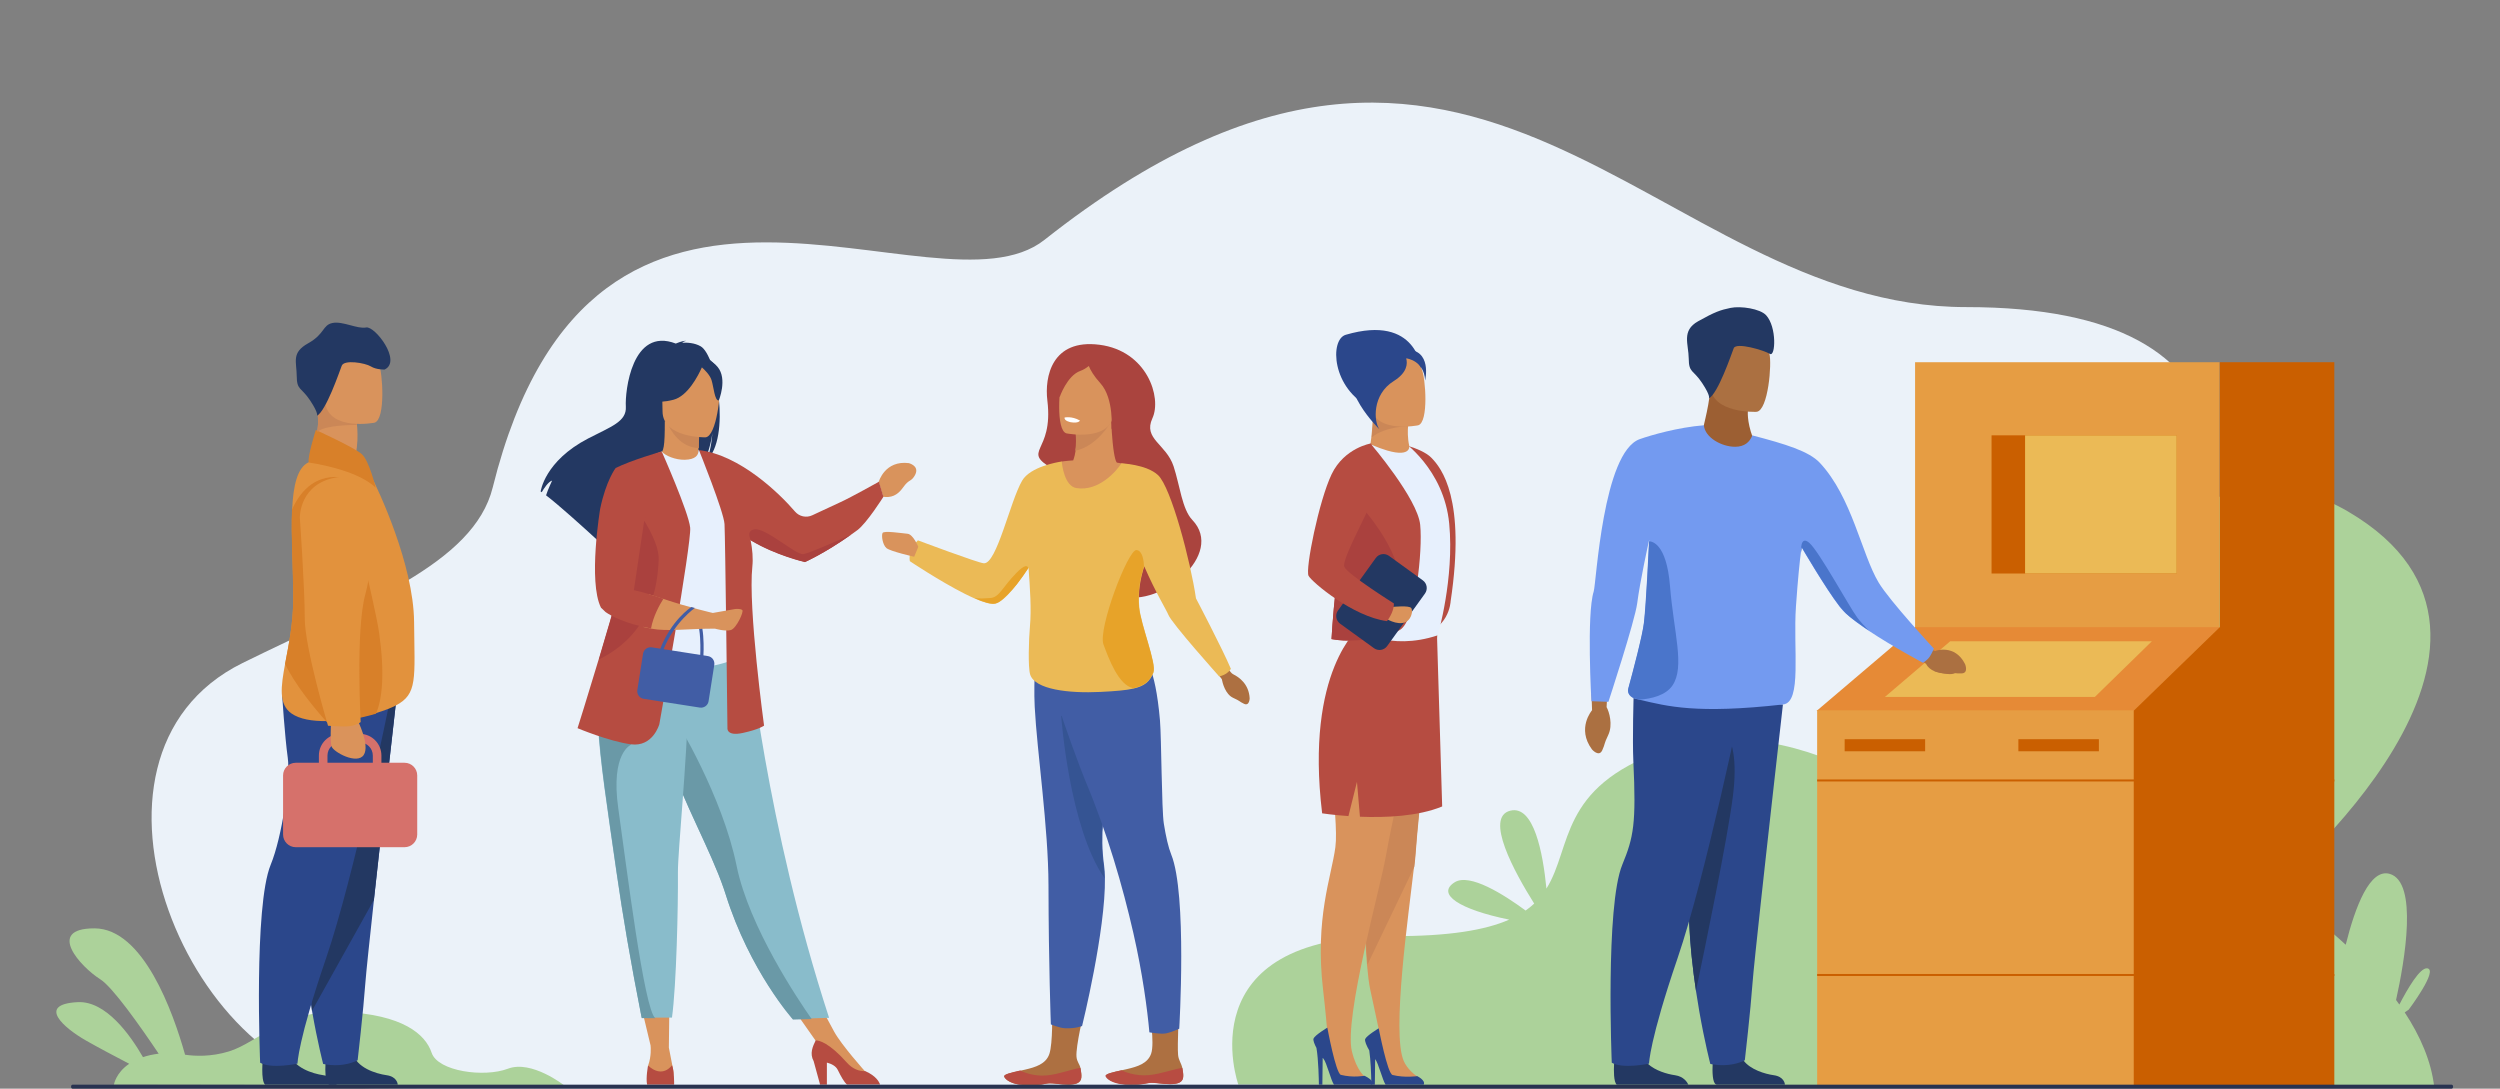 <?xml version="1.0" encoding="UTF-8"?>
<svg width="3727px" height="1623px" viewBox="0 0 3727 1623" version="1.1" xmlns="http://www.w3.org/2000/svg" xmlns:xlink="http://www.w3.org/1999/xlink">
    <rect x="0" y="0" width="3727" height="1623" fill="#808080" stroke="none"/>
    <!-- Generator: Sketch 59.1 (86144) - https://sketch.com -->
    <title>4458</title>
    <desc>Created with Sketch.</desc>
    <g id="4458" stroke="none" stroke-width="1" fill="none" fill-rule="evenodd">
        <path d="M2931.163,457.824 C2462.237,457.824 2206.19,-155.373 1556.994,357.657 C1395.362,485.385 886.028,116.683 734.509,726.853 C706.238,840.706 542.231,899.254 361.533,988.462 C78.091,1128.396 286.518,1620.168 554.289,1622.519 C822.059,1624.87 2789.31,1617.838 2789.31,1617.838 C2789.31,1617.838 3846.046,457.824 2931.163,457.824" id="Fill-3" fill="#EBF2F9"></path>
        <path d="M3584.962,1509.307 L3590.93,1505.135 C3590.93,1505.135 3635.748,1445.597 3618.463,1443.566 C3607.746,1442.295 3589.371,1473.61 3576.954,1497.571 C3575.345,1495.3 3573.705,1493.039 3572.045,1490.788 C3585.072,1431.99 3605.206,1314.985 3562.508,1302.749 C3533.156,1294.335 3511.312,1351.082 3496.996,1408.409 C3441.151,1356.895 3388.915,1324.339 3388.915,1324.339 C3388.915,1324.339 3831.095,956.665 3500.675,762.698 C3170.254,568.732 2919.232,1251.234 2919.232,1251.234 C2919.232,1251.234 2693.453,1041.995 2477.871,1119.272 C2323.483,1174.608 2344.037,1262.87 2305.428,1324.719 C2300.229,1271.564 2286.723,1200.06 2251.692,1208.524 C2212.603,1217.969 2257.701,1300.168 2287.173,1347.08 C2283.334,1350.692 2279.085,1354.143 2274.376,1357.435 C2242.175,1333.694 2190.999,1301.188 2168.615,1315.295 C2140.662,1332.913 2175.593,1355.764 2249.933,1370.991 C2214.392,1386.579 2160.437,1395.863 2075.34,1395.613 C1766.973,1394.693 1846.102,1616.888 1846.102,1616.888 L3629,1621 C3624.691,1582.001 3607.856,1544.174 3584.962,1509.307" id="Fill-4" fill="#ACD29A"></path>
        <path d="M169.834,1616.971 L841,1618 C841,1618 792.395,1579.788 757.234,1593.214 C722.073,1606.641 652.785,1597.34 643.477,1569.458 C634.17,1541.575 600.043,1512.654 512.139,1508.528 C424.236,1504.392 384.938,1553.973 341.504,1567.39 C314.538,1575.732 290.37,1574.513 275.915,1572.385 C258.037,1508.847 213.649,1384.04 140.756,1384 C67.742,1383.97 120.049,1441.344 149.525,1459.935 C167.804,1471.464 208.359,1528.858 236.537,1570.796 C227.602,1571.935 219.86,1573.734 213.141,1575.971 C194.004,1542.694 157.795,1491.914 115.934,1494.002 C53.879,1497.099 95.765,1532.734 128.344,1551.326 C145.271,1560.986 171.407,1574.822 192.616,1585.892 C172.427,1599.628 169.834,1616.971 169.834,1616.971" id="Fill-5" fill="#ACD29A"></path>
        <polygon id="Fill-6" fill="#E69D43" points="2855 1620 3309 1620 3309 540 2855 540"></polygon>
        <polyline id="Fill-7" fill="#E68A36" points="2855.001 935 2708 1060 3180.61 1060 3309 935 2855.001 935"></polyline>
        <polyline id="Fill-8" fill="#EBBA56" points="2907.344 956 2810 1039 3122.981 1039 3208 956 2907.344 956"></polyline>
        <polygon id="Fill-9" fill="#E69D43" points="2709 1619 3181 1619 3181 1059 2709 1059"></polygon>
        <polyline id="Fill-10" fill="#CA5F00" points="3309.32 540 3309.32 934.858 3181 1059.461 3181 1620 3480 1620 3480 540 3309.32 540"></polyline>
        <polygon id="Fill-11" fill="#CA5F00" points="2969 855 3245 855 3245 649 2969 649"></polygon>
        <polygon id="Fill-12" fill="#EBBA56" points="3019 855 3245 855 3245 649 3019 649"></polygon>
        <polygon id="Fill-13" fill="#CA5F00" points="2750 1120 2870 1120 2870 1102 2750 1102"></polygon>
        <polygon id="Fill-14" fill="#CA5F00" points="3009 1120 3129 1120 3129 1102 3009 1102"></polygon>
        <polygon id="Fill-15" fill="#CA5F00" points="2709 1455 3480 1455 3480 1452 2709 1452"></polygon>
        <polygon id="Fill-16" fill="#CA5F00" points="2709 1165 3480 1165 3480 1162 2709 1162"></polygon>
        <path d="M2119,550.583 C2119,550.583 2113.231,467.719 2006.248,499.094 C1981.975,506.213 1985.139,579.932 2043.915,608 L2119,550.583" id="Fill-17" fill="#2B478B"></path>
        <path d="M2076.339,659 C2076.339,659 2118.093,666.588 2133.577,682.132 C2149.061,697.677 2185.591,743.533 2162.604,896.42 C2162.604,896.42 2160.763,942.504 2109.147,946.95 C2057.542,951.386 2076.339,659 2076.339,659" id="Fill-18" fill="#B64C41"></path>
        <path d="M1979.371,1039.963 C1986.602,1090.194 2035.152,1220.728 2033.738,1265.849 C2032.615,1301.4 2033.206,1383.542 2037.91,1438.104 C2039.204,1452.944 2040.738,1465.675 2042.674,1474.945 C2046.856,1495.076 2052.211,1518.246 2055.09,1532.857 C2061.508,1565.658 2058.148,1584.778 2063.393,1602.379 C2069.16,1621.629 2135.351,1618.099 2115.403,1606.429 C2108.283,1602.259 2097.923,1593.409 2092.808,1581.958 C2074.215,1540.427 2100.28,1361.302 2108.052,1292.25 C2109.045,1283.62 2109.757,1276.759 2110.048,1272.069 C2112.635,1229.418 2142,945.26 2142,945.26 C2070.695,905.719 1972.191,989.741 1979.371,1039.963" id="Fill-19" fill="#D9935C"></path>
        <path d="M1980.367,1040.02 C1987.565,1090.231 2035.896,1220.712 2034.488,1265.815 C2033.37,1301.352 2033.959,1383.461 2038.641,1438 L2108.467,1292.205 C2109.455,1283.578 2110.164,1276.721 2110.453,1272.033 C2113.029,1229.399 2143,945.246 2143,945.246 C2072.007,905.721 1973.219,989.819 1980.367,1040.02" id="Fill-20" fill="#CB8757"></path>
        <path d="M2134,953.826 C2134,953.826 2072.86,1234.706 2065.912,1276.869 C2058.964,1319.033 2003.29,1517.606 2015.424,1567.354 C2022.582,1596.711 2035.067,1605.395 2035.067,1605.395 C2038,1610.769 1989.645,1621.465 1985.74,1600.863 C1980.784,1574.718 1979.743,1538.017 1972.475,1475.792 C1959.971,1368.651 1984.779,1307.687 1990.786,1262.911 C1996.803,1218.136 1970.593,1075.816 1985.139,1027.178 C2010.589,942.06 2067.284,907.16 2134,953.826" id="Fill-21" fill="#D9935C"></path>
        <path d="M1971.047,1212.515 C1971.047,1212.515 1986.907,1214.984 2010.257,1216.622 L2022.955,1165.615 L2027.403,1217.562 C2064.907,1219.091 2113.892,1217.212 2150,1202.262 L2142.22,945.393 C2142.22,945.393 2089.924,959.215 2027.014,935 C2027.014,935 1945.203,999 1971.047,1212.515" id="Fill-22" fill="#B64C41"></path>
        <path d="M2045.435,1617 L1988.617,1617 C1984.076,1610.373 1977.707,1583.615 1972.905,1578.246 C1972.584,1577.894 1972.232,1577.471 1971.86,1576.999 L1971.378,1617 L1966.205,1617 C1966.124,1610.745 1965.592,1579.493 1962.578,1562.348 C1959.474,1556.415 1957.264,1550.673 1958.228,1548.25 C1960.238,1543.202 1978.792,1532 1978.792,1532 C1978.792,1532 1991.369,1600.489 1999.044,1602.419 C2017.347,1607.025 2034.103,1603.777 2034.103,1603.777 C2034.103,1603.777 2042.32,1607.357 2044.932,1611.51 L2044.932,1611.52 C2046.017,1613.239 2046.429,1615.11 2045.435,1617" id="Fill-23" fill="#2B478B"></path>
        <path d="M2122.434,1617 L2065.616,1617 C2061.126,1610.514 2054.857,1584.6 2050.066,1578.89 L2049.604,1617 L2044.43,1617 C2044.42,1615.896 2044.39,1614.026 2044.33,1611.578 L2044.33,1611.568 C2044.099,1601.073 2043.395,1580.193 2041.316,1566.097 C2037.358,1559.213 2034.093,1551.821 2035.228,1548.986 C2037.237,1543.992 2055.38,1533 2055.38,1533 C2055.38,1533 2068.359,1600.666 2076.043,1602.576 C2094.346,1607.132 2112.77,1604.306 2112.77,1604.306 C2112.77,1604.306 2125.839,1610.604 2122.434,1617" id="Fill-24" fill="#2B478B"></path>
        <path d="M2143.42,947.111 C2143.42,947.111 2168.31,862.239 2160.474,780.505 C2152.627,698.774 2090.186,657 2090.186,657 C2090.186,657 2025.864,662.399 2017.577,680.358 C2009.29,698.315 2037.073,902.568 2022.441,938.204 C2022.441,938.204 2070.64,971.404 2143.42,947.111" id="Fill-25" fill="#E7F0FD"></path>
        <path d="M2100.964,665.124 C2100.954,665.094 2100.954,665.074 2100.954,665.074 C2098.256,653.02 2098.618,641.546 2099.182,635.149 L2099.182,635.139 C2099.464,631.861 2099.796,629.912 2099.796,629.912 L2099.182,629.722 L2047.188,614 C2046.433,630.392 2045.477,642.546 2044.46,651.561 C2043.977,655.829 2043.493,659.397 2043,662.366 C2053.058,666.723 2061.385,669.732 2068.262,671.721 C2086.909,677.098 2094.984,674.959 2098.447,671.721 C2101.337,669.042 2101.015,665.594 2100.964,665.124" id="Fill-26" fill="#D9935C"></path>
        <path d="M2099,629.904 L2099,635.396 C2099,635.396 2064.792,635.79 2045,652 C2046.004,642.878 2046.947,630.585 2047.693,614 L2099,629.904" id="Fill-27" fill="#CB8757"></path>
        <path d="M2114.09,634.079 C2114.09,634.079 2051.227,646.62 2043.96,607.612 C2036.704,568.603 2023.699,543.949 2063.538,534.293 C2103.366,524.637 2113.959,538.086 2119.567,550.521 C2125.185,562.956 2130.261,629.812 2114.09,634.079" id="Fill-28" fill="#D9935C"></path>
        <path d="M2094.927,521.128 C2089.62,521.25 2085.739,521.565 2082.98,522.016 C2069.198,517.659 2042.878,514.201 2021.894,540.362 C1992.043,577.569 2056.469,640 2056.469,640 C2047.873,628.649 2045.386,588.289 2077.754,568.109 C2097.815,555.6 2098.628,542.365 2096.341,534.111 C2096.903,534.278 2097.234,534.372 2097.234,534.372 C2097.234,534.372 2123.082,537.524 2124.567,567.163 C2124.567,567.163 2135.881,520.183 2094.927,521.128" id="Fill-29" fill="#2B478B"></path>
        <path d="M1985,952.75 C2006.428,957.147 2040.63,954.918 2065.981,947.653 C2074.414,945.245 2081.849,942.257 2087.468,938.799 C2110.134,924.849 2121.142,821.54 2117.22,782.437 C2113.347,743.39 2043.764,662 2043.764,662 C2027.656,673.96 2024.462,702.996 2014.801,739.521 C1991.557,827.406 1985,952.75 1985,952.75" id="Fill-30" fill="#B64C41"></path>
        <path d="M1985,952.744 C2006.524,957.152 2040.881,954.918 2066.346,947.635 C2075.699,934.352 2083.168,918.134 2087.168,898.33 C2098.757,841.202 2053.052,779.199 2014.936,739 C1991.587,827.097 1985,952.744 1985,952.744" id="Fill-31" fill="#AA413E"></path>
        <path d="M1997.808,929.775 L2048.378,966.355 C2054.625,970.883 2063.442,969.451 2067.96,963.179 L2124.357,884.859 C2128.876,878.587 2127.456,869.75 2121.199,865.231 L2070.629,828.641 C2064.371,824.122 2055.555,825.545 2051.037,831.817 L1994.639,910.137 C1990.121,916.409 1991.55,925.246 1997.808,929.775" id="Fill-32" fill="#233862"></path>
        <path d="M2076.399,904.757 C2076.399,904.757 2100.862,902.21 2103.89,906.459 C2106.918,910.709 2104.167,927.128 2090.421,928.83 C2076.666,930.532 2061,918.924 2061,918.924 L2076.399,904.757" id="Fill-33" fill="#DA935B"></path>
        <path d="M2044.069,661 C2044.069,661 2004.155,667.392 1985.149,707.066 C1966.144,746.739 1945.683,848.86 1950.796,858.407 C1955.909,867.965 2017.31,919.388 2067.739,926 C2067.739,926 2078.702,912.045 2077.964,899.552 C2077.964,899.552 2009.995,856.945 2004.155,845.183 C1998.305,833.432 2056.039,735.718 2055.311,718.82 C2054.584,701.922 2044.069,661 2044.069,661" id="Fill-34" fill="#B64C41"></path>
        <path d="M593,1617 L491.231,1617 C490.8,1616.9 490.449,1616.779 490.188,1616.659 C487.331,1615.303 485.958,1609.943 485.377,1603.599 C484.314,1592.125 485.838,1577.428 485.838,1577.428 C485.838,1577.428 520.533,1548.417 525.836,1569.96 C531.139,1591.502 560.009,1600.617 576.389,1602.926 C591.677,1605.074 592.91,1615.615 593,1617" id="Fill-35" fill="#233862"></path>
        <path d="M502,1617 L395.177,1617 C388.419,1610.907 391.893,1577.428 391.893,1577.428 C391.893,1577.428 426.442,1548.417 431.723,1569.96 C437.004,1591.502 465.753,1600.617 482.055,1602.926 C483.253,1603.097 484.391,1603.318 485.459,1603.599 C496.22,1606.359 500.652,1614.019 502,1617" id="Fill-36" fill="#233862"></path>
        <path d="M441,1036 C441,1036 441.082,1039.881 441.234,1046.853 C442.203,1091.818 446.045,1265.643 449.687,1362.554 C449.839,1366.085 449.967,1369.496 450.095,1372.817 C450.166,1374.568 450.236,1376.328 450.306,1378.069 C452.489,1424.924 458.842,1470.798 465.264,1507.49 C473.448,1554.285 481.762,1586.145 481.762,1586.145 C512.966,1592.467 533.188,1580.603 533.188,1580.603 C533.188,1580.603 541.602,1507.98 544.802,1464.026 C545.853,1449.761 550.99,1401.106 557.435,1341.907 C562.433,1296.133 568.212,1244.046 573.513,1196.681 C573.794,1194.16 574.062,1191.639 574.354,1189.149 C582.912,1112.574 590,1050.195 590,1050.195 L534.83,1044.943 L441,1036" id="Fill-37" fill="#2B478B"></path>
        <path d="M465.067,1507 L557.384,1341.613 C562.389,1295.893 568.178,1243.868 573.487,1196.559 C573.768,1194.041 574.037,1191.523 574.329,1189.035 C582.901,1112.552 590,1050.245 590,1050.245 L534.744,1045 L441,1046.908 L465.067,1507" id="Fill-38" fill="#233862"></path>
        <path d="M580,1050.333 C580,1050.333 528.296,1305.331 486.167,1428.394 C444.038,1551.467 443.513,1585.654 443.513,1585.654 C443.513,1585.654 404.856,1594.015 387.824,1584.303 C387.824,1584.303 378.092,1351.01 403.585,1289.048 C420.446,1248.06 433.343,1160.834 428.96,1129.428 C424.576,1098.012 420.486,1035 420.486,1035 L580,1050.333" id="Fill-39" fill="#2B478B"></path>
        <path d="M517.431,708 L460,691.787 C460,691.787 469.754,667.893 473.138,642.986 C475.011,629.159 474.931,615.021 470.134,604.483 C469.844,603.831 469.523,603.18 469.193,602.548 C467,598.457 468.332,596.582 471.256,596.121 C476.313,595.308 486.127,598.737 490.663,602.237 C490.803,602.347 490.933,602.457 491.064,602.568 C497.653,608.073 529.397,624.216 531.05,625.057 C531.1,625.078 531.12,625.088 531.12,625.088 C531.12,625.088 531.17,625.329 531.23,625.78 L531.24,625.809 C531.24,625.809 531.26,625.89 531.28,626.031 C531.46,627.234 531.791,629.48 532.121,632.558 C533.723,647.899 535.095,683.555 517.431,708" id="Fill-40" fill="#D9935C"></path>
        <path d="M434.436,1063.571 C446.623,1072.191 465.824,1075.297 486.974,1074.978 C511.673,1074.578 539.01,1069.484 560.861,1062.952 C572.615,1059.436 582.769,1055.52 590.099,1051.705 C622.748,1034.694 618.114,1012.05 617.332,927.298 C616.538,840.787 563.259,728.964 553.664,710.243 C536.588,676.921 459.977,689.217 459.977,689.217 C443.168,697.265 437.191,724.103 435.557,759.164 C433.737,798.108 437.273,847.21 437.273,891.988 C437.273,929.006 430.282,961.738 425.192,988.877 C418.597,1024.126 415.201,1049.947 434.436,1063.571" id="Fill-41" fill="#E2923D"></path>
        <path d="M425,989.708 C439.736,1020.821 468.754,1055.839 486.756,1076 C511.444,1075.6 538.77,1070.494 560.612,1063.947 C569.805,1041.904 573.831,1005.105 565.337,944.35 C558.862,898.041 511.667,711.735 511.667,711.735 C473.561,706.755 449.864,727.55 435.361,759.486 C433.541,798.517 437.076,847.727 437.076,892.605 C437.076,929.704 430.088,962.509 425,989.708" id="Fill-42" fill="#D88029"></path>
        <path d="M488.202,1126.377 C488.202,1115.605 496.952,1106.841 507.707,1106.841 L536.293,1106.841 C547.047,1106.841 555.797,1115.605 555.797,1126.377 L555.797,1137.129 L488.202,1137.129 L488.202,1126.377 Z M603.152,1137.129 L568.611,1137.129 L568.611,1126.377 C568.611,1108.52 554.113,1094 536.293,1094 L507.707,1094 C489.887,1094 475.388,1108.52 475.388,1126.377 L475.388,1137.129 L440.847,1137.129 C430.481,1137.129 422,1145.623 422,1156.016 L422,1244.123 C422,1254.506 430.481,1263 440.847,1263 L603.152,1263 C613.518,1263 622,1254.506 622,1244.123 L622,1156.016 C622,1145.623 613.518,1137.129 603.152,1137.129 L603.152,1137.129 Z" id="Fill-43" fill="#D6716B"></path>
        <path d="M532.355,1072.232 C532.355,1072.232 552.112,1110.576 542.234,1125.491 C532.355,1140.406 497.077,1121.234 494.254,1112.71 C491.432,1104.186 494.254,1063 494.254,1063 L532.355,1072.232" id="Fill-44" fill="#DA935B"></path>
        <path d="M447.002,771.705 C447.002,771.705 454.412,877.66 454.319,921.503 C454.224,965.337 489.026,1081.931 489.026,1081.931 C489.026,1081.931 512.056,1083.783 521.093,1082.612 C531.505,1081.27 537.71,1076.476 537.71,1076.476 C537.71,1076.476 530.066,938.72 544.649,885.918 C559.233,833.127 560,727.077 560,727.077 C560,727.077 551.899,704.185 503.407,711.41 C445.88,719.981 447.002,771.705 447.002,771.705" id="Fill-45" fill="#E2923D"></path>
        <path d="M470.827,641 C470.827,641 457.757,682.176 460.337,689.538 C460.337,689.538 531.234,699.05 560,727 C560,727 550.651,686.867 539.145,676.833 C527.638,666.8 470.827,641 470.827,641" id="Fill-46" fill="#D88029"></path>
        <path d="M532,633.57 C525.56,633.52 485.425,633.65 474.157,643.198 C473.746,643.539 473.365,643.809 473.005,644 C474.878,630.17 474.798,616.029 470,605.488 C470.411,602.259 469.529,598.749 471.122,597.124 C474.708,593.473 485.906,599.571 490.533,603.242 C490.673,603.352 490.804,603.462 490.934,603.573 C497.524,609.079 529.276,625.226 530.928,626.067 L531.109,626.79 L531.119,626.819 C531.119,626.819 531.139,626.9 531.159,627.041 C531.339,628.244 531.669,630.491 532,633.57" id="Fill-47" fill="#CB8757"></path>
        <path d="M558.184,630.173 C558.184,630.173 492.158,642.826 484.92,601.54 C477.683,560.253 464.287,534.08 506.136,524.256 C547.985,514.431 558.96,528.743 564.723,541.935 C570.488,555.127 575.172,625.817 558.184,630.173" id="Fill-48" fill="#D9935C"></path>
        <path d="M472.379,620 C472.379,620 475.837,617.373 462.375,597.035 C448.914,576.698 442.528,582.279 442.363,560.607 C442.197,538.935 434.109,525.921 459.34,511.814 C484.571,497.707 480.553,484.635 495.691,481.508 C510.829,478.381 532.847,490.816 545.837,488.197 C558.827,485.579 599.526,538.375 573.457,550.871 C573.457,550.871 561.348,551.472 552.844,546.246 C544.339,541.019 513.132,535.734 509.484,545.19 C505.835,554.646 486.068,612.692 472.379,620" id="Fill-49" fill="#233862"></path>
        <path d="M1283.68,1605 L1290,1597.651 C1290,1597.651 1254.38,1557.956 1243.44,1537.758 L1213.37,1482 L1174,1491.778 L1223.97,1562.866 L1283.68,1605" id="Fill-50" fill="#D9935C"></path>
        <path d="M1612.209,1606.583 C1611.819,1610.785 1609.488,1613.486 1605.797,1615.096 C1605.787,1615.106 1605.767,1615.116 1605.737,1615.116 C1598.915,1618.108 1587.481,1617.427 1575.107,1615.757 C1573.527,1615.557 1572.106,1615.377 1570.826,1615.266 C1570.496,1615.236 1570.156,1615.206 1569.836,1615.186 C1569.576,1615.156 1569.316,1615.146 1569.065,1615.126 C1556.752,1614.316 1557.712,1618.108 1534.185,1617.998 C1507.366,1617.848 1498.293,1608.814 1497.063,1604.962 C1496.033,1601.701 1507.776,1599.169 1520.91,1596.248 C1521.541,1596.108 1522.171,1595.958 1522.821,1595.818 C1524.562,1595.428 1526.322,1595.028 1528.073,1594.628 C1543.728,1590.956 1559.222,1586.314 1564.354,1571.277 C1569.786,1555.331 1568.495,1508 1568.495,1508 L1616,1508 C1616,1508 1603.526,1560.283 1604.837,1575.349 C1605.547,1583.403 1609.388,1585.694 1610.878,1592.657 C1610.978,1593.147 1611.078,1593.637 1611.168,1594.127 C1611.889,1598.199 1612.599,1602.381 1612.209,1606.583" id="Fill-51" fill="#AD7041"></path>
        <path d="M990,532 C990,532 1013.946,505.913 1044,530.665 C1044,530.665 1026.503,527.569 990,532" id="Fill-52" fill="#89BCCB"></path>
        <path d="M1668.524,1094.889 C1664.499,1117.4 1658.768,1140.662 1653.78,1164.854 C1645.771,1203.743 1639.729,1245.074 1645.911,1289.567 C1646.704,1295.29 1647.136,1301.613 1647.236,1308.406 C1648.431,1387.046 1613.182,1529.568 1613.182,1529.568 C1613.182,1529.568 1603.607,1533.69 1587.558,1532.899 C1579.298,1532.489 1566.622,1527.176 1566.622,1527.176 C1566.622,1527.176 1563.289,1438.812 1563.089,1319.982 C1562.938,1233.839 1545.976,1120.422 1542.544,1053.778 C1540.476,1013.448 1544.973,959.711 1544.973,959.711 C1544.973,959.711 1615.239,903.392 1640.482,932.207 C1665.413,960.681 1683.579,1010.686 1668.524,1094.889" id="Fill-53" fill="#415DA5"></path>
        <path d="M1645.11,1290.14 C1645.905,1295.869 1646.338,1302.199 1646.438,1309 C1593.664,1232.917 1582,1067 1582,1067 L1639.957,1094.995 C1639.957,1094.995 1646.308,1126.105 1653,1165.288 C1644.969,1204.221 1638.911,1245.598 1645.11,1290.14" id="Fill-54" fill="#355493"></path>
        <path d="M1044.516,516.252 C1035.444,511.084 1024.564,510.521 1016.962,510.971 C1018.92,508.946 1022.776,508.208 1022.776,508.208 C1018.061,507.505 1007.53,512.192 1007.53,512.192 C941.932,486.864 931.622,583.647 933.001,606.134 C934.369,628.617 910.961,635.96 876.834,653.675 C811.72,687.478 806,732.741 806,732.741 C806.508,733.04 807.037,733.382 807.6,733.771 C810.83,728.286 817.482,717.987 823.09,716.433 C822.877,716.932 816.462,730.612 814.068,738.452 C833.278,753.095 869.215,785.541 894.257,808.544 C894.147,804.049 894.327,797.665 895.965,794.295 L899.062,812.965 C912.46,825.31 921.701,834 921.701,834 C920.053,815.828 1003.714,719.939 1047.363,691.223 C1057.993,675.547 1061.769,647.855 1062.049,645.675 C1060.211,667.632 1056.464,679.948 1053.118,686.883 C1090.083,652.794 1068.563,529.944 1044.516,516.252" id="Fill-55" fill="#233862"></path>
        <path d="M1047.999,693.301 C1048.218,693.399 1023.648,704.368 1007.663,699.953 C992.626,695.814 982.794,676.126 983.003,676.082 C989.375,674.805 991.21,665.97 991.07,628 L993.952,628.572 L1042.365,638.25 C1042.365,638.25 1041.258,653.632 1041.228,668.122 C1041.198,680.289 1045.236,692.001 1047.999,693.301" id="Fill-56" fill="#D9935C"></path>
        <path d="M1043,638.544 C1043,638.544 1041.88,653.712 1041.849,668 C1014.428,667.24 999.935,642.637 994,629 L1043,638.544" id="Fill-57" fill="#CB8757"></path>
        <path d="M989.04,623 C989.04,623 974.829,600.449 971.416,581.166 C968.981,567.399 975.967,516.371 1027.014,523.72 C1027.014,523.72 1041.834,525.187 1055.776,534.643 C1066.854,542.162 1082.851,558.396 1064.967,602.926 L1060.317,617.968 L989.04,623" id="Fill-58" fill="#233862"></path>
        <path d="M1236,1517.361 L1210.228,1518.151 L1182.332,1519 C1182.332,1519 1117.887,1447.425 1081.738,1332.694 C1080.897,1330.026 1080.006,1327.328 1079.064,1324.59 C1059.282,1267.044 1018.275,1194.82 996.66,1129.44 C993.224,1119.018 990.129,1109.216 987.365,1099.943 C986.473,1096.975 985.612,1094.057 984.79,1091.18 C968.864,1035.972 964.247,999.73 960,961 L1116.054,962.249 C1116.054,962.249 1141.256,1226.695 1236,1517.361" id="Fill-59" fill="#89BCCB"></path>
        <path d="M1105,978.889 C1105,978.889 1038.282,1012.787 958.983,987.831 C958.053,987.541 942.951,812.27 941.121,792.13 C936.28,738.817 932,697.006 932,697.006 C953.602,692.089 964.074,681.528 986.566,673.094 C991.737,679.536 1007.199,685.753 1020.92,685.445 C1036.712,685.097 1041.943,678.384 1041.123,671 C1057.955,680.367 1071.276,689.168 1071.276,689.168 C1085.588,714.02 1105,978.889 1105,978.889" id="Fill-60" fill="#E7F0FD"></path>
        <path d="M1051.704,651.997 C1051.704,651.997 987.766,653.053 987.716,613.186 C987.677,573.318 979.39,546.604 1020.218,544.244 C1061.036,541.885 1068.985,557.089 1072.238,570.392 C1075.481,583.696 1068.328,650.695 1051.704,651.997" id="Fill-61" fill="#D9935C"></path>
        <path d="M1069.89,547.099 C1059.936,535.088 1052.403,537.7 1048.175,541.306 C1034.224,520.571 990.13,550.558 990.13,550.558 C985.811,579.257 965,595.698 965,595.698 C965,595.698 976.772,602.929 1003.891,595.99 C1025.244,590.529 1040.732,560.306 1046.367,547.677 C1050.204,551.071 1058.309,558.915 1060.73,566.597 C1063.954,576.783 1065.4,597.75 1071.547,597.037 C1071.547,597.037 1084.856,565.141 1069.89,547.099" id="Fill-62" fill="#233862"></path>
        <path d="M1310,718.328 C1310,718.328 1319.069,685.857 1355.007,690.444 C1359.131,691.727 1371.184,696.502 1363.486,709.317 C1357.81,718.765 1355.347,713.89 1346.418,726.586 C1337.489,739.281 1327.789,742.149 1316.717,740.63 L1310,718.328" id="Fill-63" fill="#D9935C"></path>
        <path d="M1003.505,1594.488 C1001.312,1582.476 997.128,1561.708 997.128,1561.708 L998.093,1488 L953,1488 L969.868,1558.553 C970.221,1561.828 971.146,1574.528 966.408,1588.008 C966.408,1588.008 962.073,1607.598 981.506,1607.957 C1000.94,1608.327 1005.708,1606.5 1003.505,1594.488" id="Fill-64" fill="#D9935C"></path>
        <path d="M1004.988,1617 L964.68,1617 C962.55,1607.007 966.106,1588.505 966.106,1588.505 C988.073,1608.765 1001.824,1588 1001.824,1588 C1005.209,1596.195 1005.018,1614.989 1004.988,1617" id="Fill-65" fill="#B64C41"></path>
        <path d="M1312,1616.83 L1262.699,1616.83 C1258.255,1613.075 1254.042,1605.234 1248.858,1594.887 C1245.945,1589.074 1239.42,1585.878 1232.714,1584.12 L1232.714,1617 L1222.596,1617 L1222.546,1616.83 L1213.018,1582.052 C1206.703,1570.476 1211.577,1560.149 1216.021,1551 C1221.195,1550.99 1236.027,1554.356 1262.359,1583.96 C1271.016,1593.688 1280.564,1597.154 1290.062,1596.864 C1290.192,1596.954 1290.322,1597.014 1290.452,1597.074 C1305.685,1603.916 1310.489,1612.346 1312,1616.83" id="Fill-66" fill="#B64C41"></path>
        <path d="M1310.301,718.163 C1310.301,718.163 1268.193,741.73 1253.149,748.523 C1244.564,752.393 1224.838,761.643 1210.931,768.18 C1202.076,772.345 1191.564,770.069 1185.195,762.63 C1162.374,735.942 1103.046,678.097 1042,671 C1042,671 1079.017,762.726 1080.105,781.299 C1081.193,799.873 1084.477,1085.025 1084.477,1085.025 C1084.477,1085.025 1082.291,1098.132 1107.398,1092.667 C1132.505,1087.203 1139.064,1081.748 1139.064,1081.748 C1139.064,1081.748 1115.045,905.85 1121.594,844.67 C1122.882,832.602 1121.704,819.045 1118.998,805.045 C1119.208,805.175 1119.418,805.309 1119.637,805.437 C1156.684,827.797 1200.2,837.747 1200.2,837.747 C1200.2,837.747 1228.911,825.209 1269.381,796.652 C1272.217,794.65 1275.122,792.563 1278.067,790.4 C1292.182,780.049 1317,740.572 1317,740.572 L1310.301,718.163" id="Fill-67" fill="#B64C41"></path>
        <path d="M1210,1519.149 L1182.159,1520 C1182.159,1520 1117.839,1448.299 1081.76,1333.366 C1080.92,1330.693 1080.03,1327.991 1079.091,1325.248 C1059.347,1267.601 1018.42,1195.25 996.846,1129.755 C993.417,1119.315 990.328,1109.495 987.569,1100.206 C986.679,1097.233 985.82,1094.31 985,1091.427 L1007.933,1074 C1007.933,1074 1076.801,1185.66 1098.115,1290.734 C1116.639,1382.004 1190.806,1491.842 1210,1519.149" id="Fill-68" fill="#6A99A7"></path>
        <path d="M1010.649,1299.954 C1011.04,1351.015 1008.454,1468.4 1001.786,1517 L977.051,1517 C963.375,1517 956.556,1516.8 956.556,1516.8 C939.832,1432.302 927.941,1362.387 919.278,1302.135 C912.169,1252.694 905.852,1210.315 901,1173.817 C896.107,1137.1 892.708,1106.353 891.485,1080.378 C891.304,1076.287 891.164,1072.306 891.083,1068.445 C891.003,1064.564 890.983,1060.784 891.013,1057.123 L1026,1044 C1024.295,1133.459 1010.429,1270.278 1010.649,1299.954" id="Fill-69" fill="#89BCCB"></path>
        <path d="M977,1518 C963.414,1518 956.641,1517.8 956.641,1517.8 C940.028,1433.229 928.215,1363.254 919.61,1302.949 C912.548,1253.465 906.273,1211.05 901.452,1174.521 C896.592,1137.771 893.215,1106.998 892,1081 L941.203,1110.091 C941.203,1110.091 909.799,1121.223 921.781,1205.514 C933.763,1289.815 960.317,1506.067 977,1518" id="Fill-70" fill="#6A99A7"></path>
        <path d="M982.922,1079.735 C982.922,1079.735 973.428,1113.984 940.581,1109.615 C907.723,1105.236 861,1085.563 861,1085.563 C861,1085.563 875.04,1041.277 892.501,983.096 C913.632,912.659 939.8,821.848 952.127,764.573 C955.592,748.525 957.956,735.121 958.837,725.523 L986.447,673 C986.447,673 1026.735,763.787 1028.928,786.744 C1031.111,809.703 982.922,1079.735 982.922,1079.735" id="Fill-71" fill="#B64C41"></path>
        <path d="M981.971,834.424 C980.499,871.683 971.746,943.987 893.621,982.699 C893.411,982.8 893.2,982.91 893,983 C914.131,912.409 940.299,821.4 952.628,764 C966.979,785.453 982.772,813.917 981.971,834.424" id="Fill-72" fill="#AA413E"></path>
        <path d="M1763.89,1605.707 C1763.5,1609.869 1761.186,1612.547 1757.505,1614.14 C1757.495,1614.15 1757.465,1614.16 1757.445,1614.16 C1750.641,1617.127 1739.228,1616.45 1726.898,1614.797 C1725.322,1614.588 1723.895,1614.409 1722.628,1614.299 C1722.289,1614.269 1721.96,1614.239 1721.631,1614.219 C1721.371,1614.2 1721.112,1614.18 1720.872,1614.16 C1708.592,1613.353 1709.549,1617.117 1686.086,1616.997 C1659.34,1616.848 1650.291,1607.877 1649.064,1604.064 C1648.027,1600.818 1659.739,1598.309 1672.837,1595.422 C1673.466,1595.283 1674.104,1595.133 1674.743,1594.994 C1676.489,1594.616 1678.244,1594.207 1679.98,1593.819 C1695.593,1590.175 1711.046,1585.585 1716.154,1570.671 C1721.571,1554.851 1713.809,1508.634 1713.809,1508.634 L1757.694,1505 C1757.694,1505 1754.981,1557.668 1756.288,1572.603 C1756.996,1580.587 1761.076,1584.978 1762.553,1591.888 C1762.662,1592.376 1762.762,1592.863 1762.852,1593.341 C1763.57,1597.393 1764.279,1601.535 1763.89,1605.707" id="Fill-73" fill="#AD7041"></path>
        <path d="M1758.014,1533.55 C1758.014,1533.55 1746.703,1538.904 1738.561,1540.535 C1730.42,1542.166 1713.497,1538.984 1713.497,1538.984 C1710.446,1504.758 1703.355,1451.228 1689.583,1390.834 C1673.89,1322.073 1650.546,1240.812 1618,1163.865 C1611.049,1147.433 1582.384,1069.645 1577.523,1050.011 C1562.811,990.706 1577.583,997.091 1577.583,997.091 L1706.156,982 C1706.156,982 1721.988,990.146 1729.29,1073.898 C1731.47,1098.977 1731.74,1207.277 1735.031,1227.813 C1738.141,1247.257 1741.792,1263.419 1746.072,1273.927 C1769.957,1332.59 1758.014,1533.55 1758.014,1533.55" id="Fill-74" fill="#415DA5"></path>
        <path d="M1763.889,1605.923 C1763.498,1610.127 1761.15,1612.825 1757.437,1614.44 C1757.427,1614.45 1757.407,1614.46 1757.387,1614.46 C1750.133,1617.03 1738.796,1616.478 1726.595,1615.031 C1725.01,1614.834 1723.565,1614.696 1722.261,1614.607 C1721.93,1614.578 1721.588,1614.548 1721.267,1614.529 C1721.006,1614.499 1720.746,1614.489 1720.485,1614.469 C1710.582,1613.82 1709.217,1616.124 1696.927,1617 L1677.422,1617 C1656.583,1615.336 1649.178,1607.744 1648.064,1604.308 C1647.021,1601.039 1658.84,1598.508 1672.044,1595.594 C1675.525,1597.288 1692.141,1604.771 1712.799,1602.772 C1730.97,1601.039 1749.521,1593.802 1762.554,1592 C1762.665,1592.492 1762.755,1592.975 1762.845,1593.467 C1763.568,1597.544 1764.28,1601.718 1763.889,1605.923" id="Fill-75" fill="#B84C42"></path>
        <path d="M1611.884,1606.252 C1611.485,1610.545 1609.153,1613.309 1605.475,1614.987 C1605.465,1614.996 1605.435,1614.996 1605.416,1614.996 C1598.21,1617.642 1586.978,1617.109 1574.899,1615.668 C1573.314,1615.48 1571.889,1615.342 1570.593,1615.243 C1570.254,1615.214 1569.925,1615.184 1569.597,1615.164 C1569.347,1615.144 1569.078,1615.135 1568.839,1615.105 C1561.145,1614.602 1558.644,1615.944 1552.066,1617 L1519.406,1617 C1503.849,1614.404 1498.018,1608.019 1497.062,1604.91 C1496.045,1601.564 1507.765,1598.948 1520.861,1595.908 C1524.3,1597.655 1540.764,1605.255 1561.255,1603.153 C1579.264,1601.337 1597.672,1593.875 1610.598,1592 C1610.698,1592.503 1610.797,1592.997 1610.877,1593.5 C1611.585,1597.675 1612.282,1601.949 1611.884,1606.252" id="Fill-76" fill="#B84C42"></path>
        <path d="M1821.889,983 L1830.053,996.182 C1834.29,1001.03 1835.427,1003.752 1838.786,1005.391 C1846.901,1009.374 1861.874,1019.576 1863,1041.013 C1863,1041.013 1862.751,1053.142 1854.586,1049.219 C1846.422,1045.285 1849.991,1045.652 1838.387,1040.348 C1826.784,1035.053 1822.487,1018.205 1821.47,1012.464 L1812,1000.076 L1821.889,983" id="Fill-77" fill="#AD7041"></path>
        <path d="M1561.401,597.102 C1557.052,561.642 1568.154,504.901 1639.067,513.967 C1709.98,523.034 1732.335,592.589 1718.026,623.516 C1703.728,654.443 1738.618,661.901 1749.57,695.158 C1758.979,723.729 1762.266,759.203 1777.496,775.122 C1826.585,826.448 1730.361,905.378 1672.344,888.738 C1566.681,858.418 1553.074,853.898 1556.822,771.042 C1558.745,728.592 1591.842,712.145 1570.83,699.863 C1520.068,670.192 1571.251,677.341 1561.401,597.102" id="Fill-78" fill="#AA443E"></path>
        <path d="M1680.853,929.835 C1695.333,966.501 1700.838,999.052 1700.838,999.052 L1543.749,1001 C1543.749,1001 1545.945,875.114 1538.705,830.565 C1531.465,786.015 1582.364,688.084 1582.364,688.084 C1583.297,688.084 1589.313,686.985 1599.942,686.345 C1601.757,681.31 1602.92,676.184 1603.632,671.289 C1605.177,660.868 1604.705,651.507 1604.204,646.302 C1603.933,643.594 1603.672,642.015 1603.672,642.015 L1654.993,626.45 L1656.477,626 C1657.108,639.907 1657.89,650.788 1658.733,659.3 C1661.179,684.137 1664.107,688.813 1665.02,689.692 C1678.266,691.64 1692.956,694.488 1709,698.574 C1709,698.574 1666.374,893.158 1680.853,929.835" id="Fill-79" fill="#D9935C"></path>
        <path d="M1782.956,892.021 C1775.098,837.823 1745.988,726.533 1726.427,708.332 C1709.129,692.235 1671.831,690.76 1671.831,690.76 C1671.831,690.761 1671.831,690.761 1671.831,690.762 L1671.821,690.761 C1664.073,702.899 1637.545,733.053 1604.631,727.619 C1586.873,724.689 1583.269,692.751 1582.868,688.482 L1582.988,688 C1582.988,688 1582.928,688.009 1582.828,688.023 C1582.828,688.02 1582.828,688 1582.828,688 C1582.698,688.026 1582.578,688.052 1582.448,688.078 C1577.263,688.845 1535.99,695.56 1523.757,716.636 C1505.668,747.752 1485.978,841.127 1466.638,839.745 C1457.759,839.115 1368.396,805.525 1368.396,805.525 C1368.396,805.525 1353.51,819.474 1356.363,836.582 C1356.363,836.582 1400.479,866.134 1437.798,884.984 C1442.963,887.597 1448.008,889.999 1452.773,892.091 C1466.227,897.998 1477.559,901.421 1483.746,899.96 C1485.527,899.539 1487.409,898.739 1489.371,897.597 C1497.46,892.922 1506.91,882.651 1515.969,870.949 C1521.985,863.16 1527.831,854.751 1532.997,846.913 C1533.107,846.753 1533.207,846.593 1533.317,846.423 C1535.529,876.104 1537.752,908.409 1535.449,933.726 C1533.697,952.987 1532.426,994.691 1535.729,1005.473 C1542.617,1027.937 1593.249,1033.873 1640.498,1031.521 C1662.771,1030.419 1678.508,1029.148 1689.959,1026.505 C1706.567,1022.691 1714.165,1016.004 1719.63,1002.82 C1724.846,990.256 1700.741,931.283 1698.448,905.476 C1696.356,882.071 1699.94,863.03 1705.846,844.32 C1722.523,882.841 1739.491,910.401 1741.713,916.377 C1746.398,928.941 1817.612,1008.426 1817.612,1008.426 C1817.612,1008.426 1823.368,1007.245 1827.933,1004.261 C1832.638,1001.188 1835,997.114 1835,997.114 C1822.427,967.262 1782.956,892.021 1782.956,892.021" id="Fill-80" fill="#EBBA56"></path>
        <path d="M1719.262,1002.375 C1713.791,1015.526 1706.184,1022.196 1689.558,1026 C1667.319,1021.736 1652.657,980.977 1645.101,960.917 C1636.402,937.792 1681.731,818.929 1694.248,820.007 C1703.548,820.816 1705.152,836.543 1705.462,844.281 C1699.439,863.133 1695.942,881.705 1698.056,905.28 C1700.351,931.022 1724.484,989.844 1719.262,1002.375" id="Fill-81" fill="#E7A329"></path>
        <path d="M1369,815.146 C1369,815.146 1361.332,796.481 1352.899,795.72 C1344.467,794.958 1317.639,790.768 1315.717,794.577 C1313.805,798.387 1315.717,812.099 1321.473,817.051 C1327.219,821.999 1362.862,830 1362.862,830 L1369,815.146" id="Fill-82" fill="#D9935C"></path>
        <path d="M1533,847.052 C1527.849,854.826 1522.019,863.167 1516.02,870.892 C1507.405,881.436 1497.901,891.634 1489.496,897.323 C1487.54,898.455 1485.663,899.249 1483.886,899.666 C1477.717,901.116 1466.417,897.72 1453,891.862 C1460.986,892.448 1468.822,892.17 1476.529,891.514 C1490.035,890.373 1493.958,875.836 1515.301,854.032 C1528.059,841.005 1531.932,843.011 1533,847.052" id="Fill-83" fill="#E7A329"></path>
        <path d="M1048.558,980 L1043.77,979.712 C1043.77,979.573 1044.63,965.88 1043.719,951.332 C1042.585,932.969 1039.123,921.135 1034,918.005 L1036.541,914 C1051.737,923.281 1048.933,974.227 1048.558,980" id="Fill-84" fill="#415DA5"></path>
        <path d="M1656,629.306 C1656,629.306 1636.016,665.212 1603,672 C1604.55,661.542 1604.077,652.147 1603.574,646.923 C1603.302,644.206 1603.04,642.622 1603.04,642.622 L1654.541,627 L1656,629.306" id="Fill-85" fill="#CB8757"></path>
        <path d="M1106.641,909.511 C1104.112,906.986 1095.885,907.934 1095.885,907.934 L1062.659,913.802 C1062.659,913.802 1026.253,905.409 989.218,892.955 C981.631,890.411 974.304,888.036 967.647,886 L959,934.678 C962.719,935.536 966.647,936.375 970.785,937.173 C994.926,941.803 1025.264,937.173 1065.727,937.173 C1065.737,937.173 1081.591,941.783 1089.688,939.229 C1097.785,936.674 1109.17,912.036 1106.641,909.511" id="Fill-86" fill="#D9935C"></path>
        <path d="M989,892.721 C983.324,901.587 973.863,918.499 970.539,937 C931.926,929.574 911.833,918.749 902.853,912.502 C900.561,910.323 898.258,908.134 895.956,905.935 C876.532,867.263 894.754,758.355 894.754,758.355 C903.574,716.038 917.82,697.7 917.82,697.7 C940.616,686.196 986.297,673.048 986.397,673 L959.907,779.399 L944.961,879.867 C954.531,881.626 971.06,886.684 989,892.721" id="Fill-87" fill="#B64C41"></path>
        <path d="M1055.362,978.092 L989.309,967.784 C1005.97,926.853 1035.621,906.577 1035.951,906.377 L1030.631,905 C1029.251,905.888 1001,924.538 984.419,967.016 L971.668,965.03 C965.478,964.062 959.618,968.323 958.648,974.499 L950.137,1028.802 C949.167,1034.979 953.438,1040.826 959.628,1041.794 L1043.322,1054.865 C1049.522,1055.823 1055.382,1051.563 1056.342,1045.386 L1064.863,991.084 C1065.833,984.907 1061.553,979.06 1055.362,978.092" id="Fill-88" fill="#415DA5"></path>
        <path d="M1589.906,646.061 C1589.906,646.061 1652.775,658.722 1660.036,619.341 C1667.296,579.961 1680.3,555.073 1640.469,545.325 C1600.637,535.577 1590.036,549.154 1584.431,561.706 C1578.816,574.261 1573.74,641.753 1589.906,646.061" id="Fill-89" fill="#D9935C"></path>
        <path d="M1672.428,547.647 C1661.79,535.61 1646.114,517.737 1646.114,517.737 C1646.114,517.737 1614.841,507.218 1583.818,537.955 C1570.447,551.198 1572.463,577.228 1579.627,592.334 C1579.627,592.334 1590.624,559.967 1610.641,552.907 C1615.091,551.335 1619.322,548.717 1623.203,545.601 C1625.648,551.754 1630.548,560.462 1640.416,571.297 C1661.102,594.03 1657.071,640 1657.071,640 C1657.071,640 1691.038,568.681 1672.428,547.647" id="Fill-90" fill="#AA443E"></path>
        <path d="M1610,626.916 C1610,626.916 1608.285,631.559 1596.247,629.451 C1596.247,629.451 1586.127,627.684 1587.061,622.474 C1587.061,622.474 1597.373,619.858 1610,626.916" id="Fill-91" fill="#FFFFFF"></path>
        <path d="M1269,796.942 C1228.574,825.473 1199.895,838 1199.895,838 C1199.895,838 1156.427,828.059 1119.421,805.72 C1116.3,799.113 1114.605,790.8 1124.577,789.141 C1141.629,786.297 1186.133,827.53 1197.501,826.112 C1205.409,825.124 1245.386,807.549 1269,796.942" id="Fill-92" fill="#AA413E"></path>
        <path d="M2873.907,967 L2884.874,970.417 C2884.874,970.417 2914.327,959.435 2929.597,990.186 C2929.597,990.186 2934.956,1003.352 2924.726,1003.893 C2914.507,1004.425 2918.342,1002.741 2903.948,1003.813 C2889.555,1004.885 2875.919,999.214 2871.297,989.665 L2858,979.475 L2873.907,967" id="Fill-93" fill="#AB7041"></path>
        <path d="M2661,1617 L2559.225,1617 C2558.794,1616.9 2558.443,1616.779 2558.183,1616.659 C2552.779,1614.099 2552.689,1597.164 2553.2,1586.403 C2553.451,1581.193 2553.842,1577.428 2553.842,1577.428 C2553.842,1577.428 2588.529,1548.417 2593.832,1569.96 C2594.844,1574.095 2596.729,1577.769 2599.235,1581.022 C2609.762,1594.745 2631.155,1601.059 2644.388,1602.926 C2659.677,1605.074 2660.91,1615.615 2661,1617" id="Fill-94" fill="#233862"></path>
        <path d="M2658,1050.194 C2658,1050.194 2657.71,1052.745 2657.18,1057.447 C2655.07,1075.993 2649.181,1128.049 2642.351,1189.148 C2642.061,1191.629 2641.801,1194.15 2641.511,1196.68 C2638.581,1222.899 2635.502,1250.567 2632.482,1277.806 C2632.172,1280.657 2631.852,1283.498 2631.542,1286.339 C2629.432,1305.385 2627.382,1324.12 2625.432,1341.906 C2618.983,1401.105 2613.853,1449.76 2612.803,1464.024 C2609.603,1507.978 2601.194,1580.601 2601.194,1580.601 C2601.194,1580.601 2600.614,1580.941 2599.494,1581.481 C2594.284,1583.972 2577.465,1590.674 2553.577,1586.843 C2552.327,1586.643 2551.057,1586.413 2549.757,1586.143 C2549.757,1586.143 2541.448,1554.273 2533.268,1507.488 C2531.588,1497.885 2529.919,1487.662 2528.319,1476.948 C2525.929,1460.973 2523.719,1443.908 2521.929,1426.263 C2521.709,1424.102 2521.499,1421.931 2521.289,1419.751 C2519.999,1406.086 2518.969,1392.122 2518.309,1378.067 C2518.229,1376.327 2518.169,1374.556 2518.099,1372.806 C2517.969,1369.485 2517.849,1366.074 2517.689,1362.553 C2517.629,1360.672 2517.549,1358.761 2517.469,1356.831 L2517.409,1354.88 C2514.43,1272.584 2511.36,1142.553 2509.9,1076.863 C2509.61,1064.199 2509.38,1053.926 2509.23,1046.853 C2509.2,1045.583 2509.17,1044.413 2509.16,1043.342 C2509.05,1038.601 2509,1036 2509,1036 L2602.834,1044.933 L2658,1050.194" id="Fill-95" fill="#2B478B"></path>
        <path d="M2583.356,1187.331 C2575.264,1251.184 2542.089,1411.667 2528.356,1477 C2525.975,1461.037 2523.772,1443.984 2521.989,1426.351 C2521.769,1424.192 2521.56,1422.023 2521.351,1419.844 C2520.065,1406.19 2519.039,1392.235 2518.381,1378.191 C2518.301,1376.452 2518.241,1374.683 2518.172,1372.933 C2518.042,1369.615 2517.923,1366.206 2517.763,1362.688 C2517.703,1360.808 2517.624,1358.899 2517.544,1356.97 L2517.484,1355.021 C2514.514,1272.785 2511.455,1142.849 2510,1077.207 C2554.845,1063.612 2597.118,1078.626 2583.356,1187.331" id="Fill-96" fill="#233862"></path>
        <path d="M2517,1617 L2410.181,1617 C2405.59,1612.864 2405.719,1596.09 2406.268,1585.75 C2406.538,1580.871 2406.897,1577.428 2406.897,1577.428 C2406.897,1577.428 2441.435,1548.417 2446.726,1569.96 C2448.283,1576.314 2451.887,1581.584 2456.608,1585.921 C2467.888,1596.291 2485.566,1601.3 2497.056,1602.926 C2510.312,1604.793 2515.513,1613.717 2517,1617" id="Fill-97" fill="#233862"></path>
        <path d="M2597,1043.352 C2597,1043.352 2543.004,1305.321 2500.965,1428.394 C2458.925,1551.467 2458.394,1585.654 2458.394,1585.654 C2458.394,1585.654 2419.816,1594.015 2402.818,1584.303 C2402.818,1584.303 2393.114,1350.999 2418.546,1289.038 C2435.374,1248.06 2439.415,1228.436 2434.983,1134.539 C2433.493,1102.853 2435.414,1035 2435.414,1035 L2597,1043.352" id="Fill-98" fill="#2B478B"></path>
        <path d="M2372.648,1034 L2373.434,1058.841 C2373.434,1058.841 2350.063,1085.72 2373.275,1117.186 C2373.275,1117.186 2383.712,1129.371 2388.657,1118.461 C2393.592,1107.551 2390.299,1110.933 2397.562,1095.727 C2404.825,1080.531 2398.905,1060.899 2395.104,1054.174 L2396.159,1034.221 L2372.648,1034" id="Fill-99" fill="#AB7041"></path>
        <path d="M2613,652.104 C2603.83,627.463 2605.791,612.176 2605.791,612.176 L2550.651,574 C2545.882,621.157 2537.588,633.819 2538.016,652.407 C2538.026,652.651 2559.911,677.08 2579.047,677 C2597.427,676.922 2613.089,652.343 2613,652.104" id="Fill-100" fill="#9C5F33"></path>
        <path d="M2883,966.924 C2883,966.924 2880.642,973.036 2877.074,978.577 C2873.277,984.458 2866.781,988.049 2866.781,988.049 C2866.781,988.049 2822.171,964.454 2785.755,940.179 C2782.837,938.238 2779.979,936.298 2777.201,934.347 C2763.03,924.475 2750.938,914.803 2744.483,906.861 C2743.703,905.901 2742.894,904.871 2742.064,903.801 C2721.468,877.155 2685.772,816.014 2685.772,816.014 C2685.772,816.014 2685.382,818.492 2684.733,823.694 C2684.733,823.704 2684.733,823.704 2684.733,823.704 C2683.244,835.536 2680.346,861.412 2677.408,904.091 C2673.011,968.245 2686.531,1047.051 2658.34,1050.212 C2528.667,1064.745 2485.736,1052.833 2444.983,1043.351 C2442.914,1042.861 2440.846,1042.39 2438.777,1041.92 C2431.182,1040.21 2425.546,1034.109 2427.605,1026.597 C2434.72,1000.621 2448.88,947.44 2451.069,928.236 C2454.467,898.47 2458.184,818.603 2458.724,806.819 C2458.774,805.86 2458.794,805.356 2458.794,805.356 L2458.124,806.857 L2458.114,806.952 C2457.525,809.574 2445.053,865.933 2440.736,899.37 C2437.308,925.855 2397.815,1046.291 2397.815,1046.291 L2372.462,1045.371 C2372.462,1045.371 2365.077,915.833 2375.889,881.776 C2379.827,869.383 2389.41,674.218 2444.563,654.65 C2461.002,648.827 2501.515,637.078 2540.149,634 C2541.668,652.342 2566.672,666.058 2586.698,666.058 C2600.549,666.058 2608.484,659.202 2612.351,649.086 C2661.888,662.033 2696.865,672.716 2713.004,689.976 C2761.062,741.373 2775.132,825.704 2800.615,868.353 C2817.094,895.919 2883,966.924 2883,966.924" id="Fill-101" fill="#739AF0"></path>
        <path d="M2618.643,613.95 C2618.643,613.95 2551.058,617.025 2549.785,575.084 C2548.512,533.144 2538.927,505.295 2582.019,501.558 C2625.12,497.821 2633.993,513.572 2637.833,527.468 C2641.683,541.364 2636.189,612.069 2618.643,613.95" id="Fill-102" fill="#AB7041"></path>
        <path d="M2884,1000.449 C2884,1000.449 2906.903,1008.403 2914.581,1003.28 C2922.268,998.166 2896.234,994.498 2896.025,989.075 C2895.805,983.662 2884,1000.449 2884,1000.449" id="Fill-103" fill="#AB7041"></path>
        <path d="M2547.547,594 C2547.547,594 2551.005,591.373 2537.553,571.029 C2524.11,550.684 2517.724,556.267 2517.564,534.588 C2517.393,512.909 2506.326,493.066 2531.538,478.955 C2556.75,464.844 2564.849,462.132 2579.976,459.003 C2595.093,455.876 2623.924,460.208 2632.896,469.93 C2649.106,487.505 2646.98,532.775 2638.479,527.547 C2629.989,522.319 2588.267,509.706 2584.618,519.166 C2580.979,528.626 2561.23,586.69 2547.547,594" id="Fill-104" fill="#233862"></path>
        <path d="M2786,940 C2783.086,938.063 2754.458,918.71 2748.869,911.26 L2742.373,903.681 C2721.807,877.078 2686.164,816.036 2686.164,816.036 C2686.164,816.036 2685.775,818.51 2685.126,823.703 C2685.076,823.094 2683.04,796.879 2697.4,809.369 C2711.929,822.015 2757.122,905.029 2768.787,920.647 C2773.337,926.729 2779.803,933.729 2786,940" id="Fill-105" fill="#4A75CB"></path>
        <path d="M2493.387,1021.803 C2483.321,1036.743 2462.165,1041.653 2444.706,1043 C2442.649,1042.511 2440.592,1042.042 2438.535,1041.573 C2430.983,1039.866 2425.379,1033.779 2427.426,1026.284 C2434.501,1000.367 2448.581,947.305 2450.758,928.144 C2454.136,898.445 2457.833,818.757 2458.369,807 C2462.284,806.962 2484.454,809.597 2489.611,873.396 C2495.265,943.463 2512.138,993.94 2493.387,1021.803" id="Fill-106" fill="#4A75CB"></path>
        <path d="M3654.59,1617 L108.411,1617 C107.085,1617 106,1618.112 106,1619.459 L106,1620.531 C106,1621.888 107.085,1623 108.411,1623 L3654.59,1623 C3655.91,1623 3657,1621.888 3657,1620.531 L3657,1619.459 C3657,1618.112 3655.91,1617 3654.59,1617" id="Fill-107" fill="#283250"></path>
    </g>
</svg>